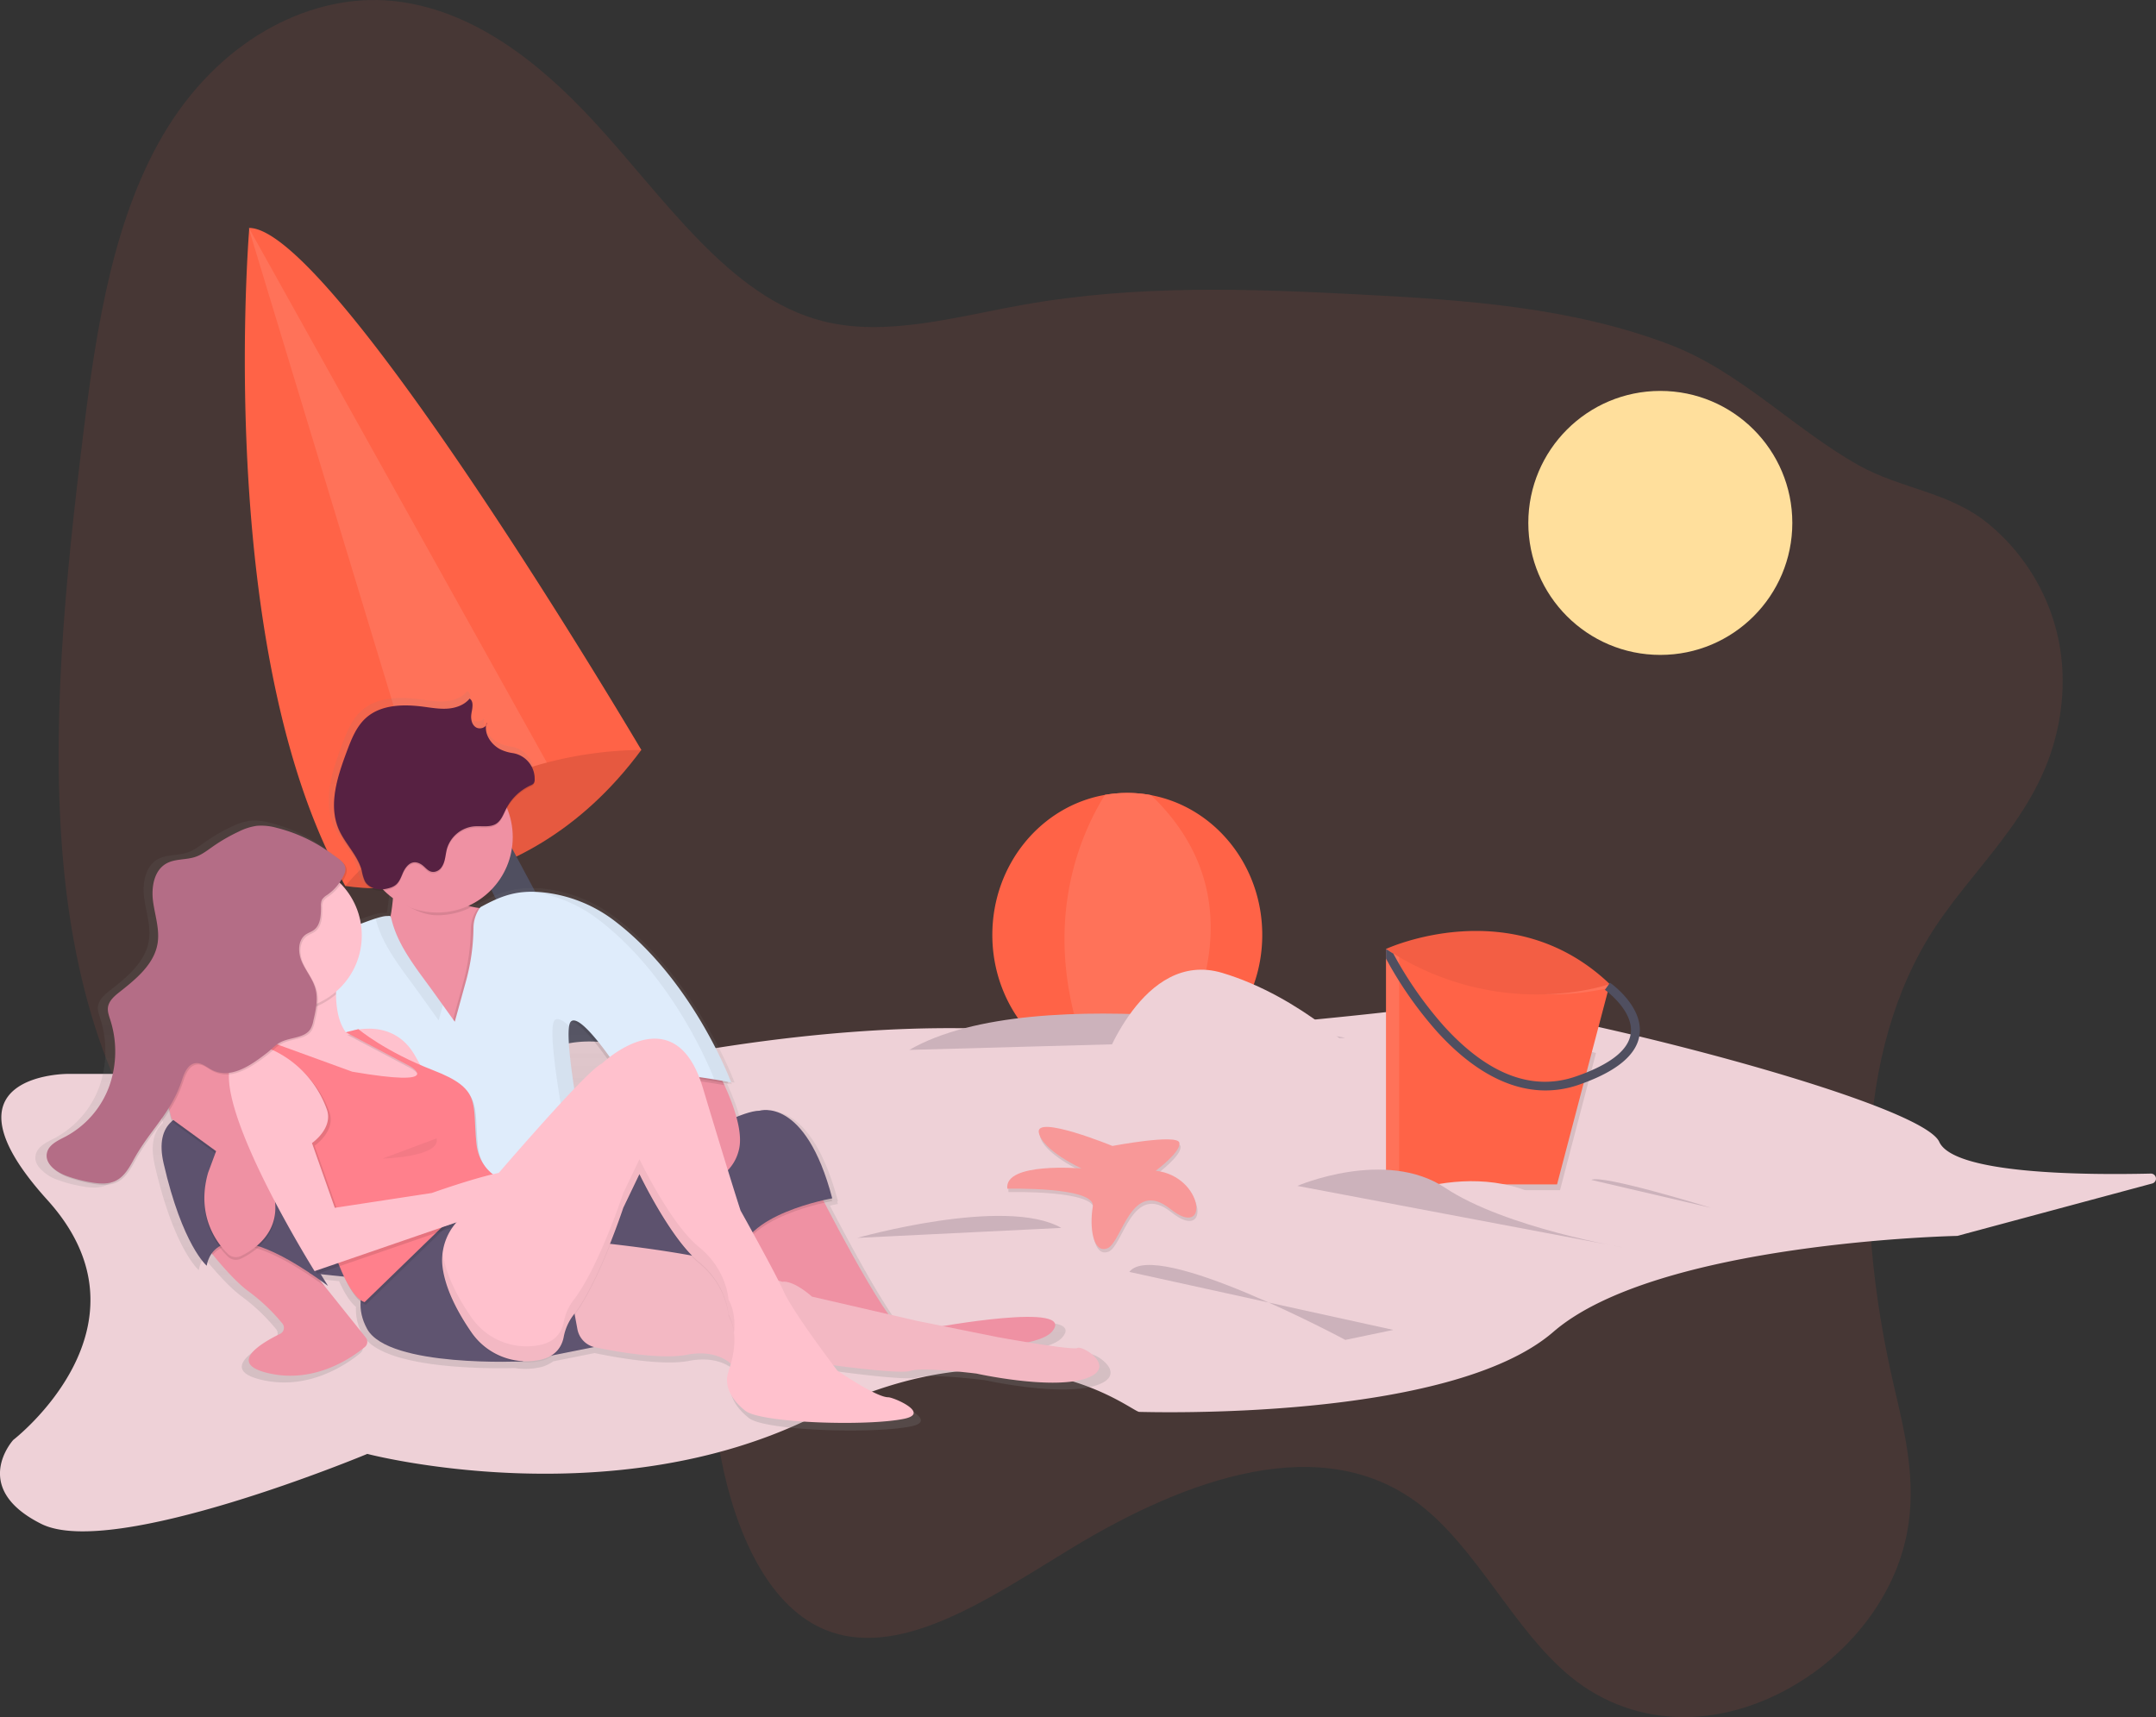 <svg id="8fae4d9c-3ffe-41c7-ae12-9d10810cbeb6" data-name="Layer 1" xmlns="http://www.w3.org/2000/svg" xmlns:xlink="http://www.w3.org/1999/xlink" width="1077.99" height="858.58" viewBox="0 0 1077.99 858.58"><rect x="0" y="0" width="1077.99" height="858.58" fill="#333333" stroke="none"/><defs><linearGradient id="6f8749ca-511d-4759-8c67-c6ca09cd723c" x1="303.23" y1="380.44" x2="303.23" y2="379.07" gradientUnits="userSpaceOnUse"><stop offset="0" stop-color="gray" stop-opacity="0.25"/><stop offset="0.54" stop-color="gray" stop-opacity="0.12"/><stop offset="1" stop-color="gray" stop-opacity="0.1"/></linearGradient><linearGradient id="694b858e-b97c-4530-94e4-ee1451c74b1d" x1="303.23" y1="379.75" x2="303.23" y2="378.38" xlink:href="#6f8749ca-511d-4759-8c67-c6ca09cd723c"/><linearGradient id="af4071b7-43dd-4316-b43e-b9c2534923d0" x1="347.52" y1="736.02" x2="347.52" y2="366.17" xlink:href="#6f8749ca-511d-4759-8c67-c6ca09cd723c"/><linearGradient id="ff04ffe4-4750-4f5d-b6ca-57aefdc18bdd" x1="355.14" y1="565.29" x2="355.14" y2="531.2" xlink:href="#6f8749ca-511d-4759-8c67-c6ca09cd723c"/><linearGradient id="7361859e-fe61-4bdf-97de-9abd060aa8b0" x1="266.1" y1="444.08" x2="266.1" y2="444.08" xlink:href="#6f8749ca-511d-4759-8c67-c6ca09cd723c"/></defs><title>beach</title><path d="M1024.8,490.29c-39.2,65.34-33,153.7-16.87,223.23,5.4,23.28,11.64,47.85,6.51,74-6.27,32-28.11,57.35-50.09,71.94-40.07,26.6-85.48,26.39-118.23-.53-28.3-23.27-46.65-64.19-75.56-86.19C722.18,736,655,759.39,596.48,795c-41.41,25.19-87,57-124.82,39.76-26.6-12.16-42.87-47.16-50.22-85.36-3.55-18.45-5.59-38.61-14.05-52.6-5-8.32-12-13.84-19.27-18.34-66.19-41.14-156.77-5-220.52-51.75-43.06-31.54-67-97.43-74.32-168.11s.19-146.48,9.38-221.14C109.2,184.4,117.88,127.57,145,84.15c28.74-45.93,73.46-66.81,112.1-63s71.92,29,100.52,59.93c35.74,38.61,67.81,88.08,114.5,100.13,31.79,8.2,66.74-2.13,100.68-8.14,56.73-10.05,112.53-8,167.94-5.13,53,2.76,106.39,6.35,155.63,25.27,34.84,13.39,61.38,41.79,93.83,60.07,21.15,11.92,45.15,13.19,64.81,29.18,24.21,19.7,44.94,56.37,34.63,103.12C1079.87,430,1045.61,455.61,1024.8,490.29Z" transform="translate(-61.01 -20.71)" fill="#ff6347" opacity="0.1"/><path d="M692.13,488.17c0,32.75-21.07,60.32-49.73,68.51a64.58,64.58,0,0,1-34.23.35c-29.29-7.74-51-35.63-51-68.86,0-35.2,24.33-64.41,56.27-70a64.64,64.64,0,0,1,23.06.12C668.13,424.16,692.13,453.22,692.13,488.17Z" transform="translate(-61.01 -20.71)" fill="#ff6347"/><path d="M642.4,556.69a64.58,64.58,0,0,1-34.23.35c-29.69-67.45-8.15-117.26,5.29-138.88a64.64,64.64,0,0,1,23.06.12C686.34,466,663.29,523.62,642.4,556.69Z" transform="translate(-61.01 -20.71)" fill="#ff6347"/><path d="M642.4,556.69a64.58,64.58,0,0,1-34.23.35c-29.69-67.45-8.15-117.26,5.29-138.88a64.64,64.64,0,0,1,23.06.12C686.34,466,663.29,523.62,642.4,556.69Z" transform="translate(-61.01 -20.71)" fill="#fff" opacity="0.1"/><path d="M233.66,463.67s86,16,148-68c0,0-52-51-88-40s-60,76-60,76Z" transform="translate(-61.01 -20.71)" fill="#ff6347"/><path d="M233.66,463.67s86,16,148-68c0,0-52-51-88-40s-60,76-60,76Z" transform="translate(-61.01 -20.71)" opacity="0.1"/><polygon points="211.66 374.96 299.65 555.96 320.65 544.96 229.66 374.96 211.66 374.96" fill="#504f60"/><path d="M381.66,395.67A195,195,0,0,0,334.44,402a204.35,204.35,0,0,0-59.92,26.7c-26.61,17.33-40.86,35-40.86,35C170.21,352.15,184.4,151,185.59,135.6h0c0-.24,0-.44,0-.58l0-.34C227.66,134.67,381.66,395.67,381.66,395.67Z" transform="translate(-61.01 -20.71)" fill="#ff6347"/><path d="M1137.13,612.46l-97.47,26.21s-150,3-202,48-203,40-207,40-60-49-162,2-224,19-224,19-127,53-163,35-14-42-14-42,74-57,17-120,10-63,10-63H287.45a95.77,95.77,0,0,0,45.21-10.87c15.06-8.05,32.78-5.48,44.64-2.09a71.38,71.38,0,0,0,31.54,1.7C505.61,530,567.36,534.7,593,538.28a143,143,0,0,0,32.23.79c32.7-2.85,100.56-8.9,137.41-13.28,10.14-1.2,17.93-2.27,22-3.12,11.4-2.38,65.22,8.11,119.66,22.14,60.16,15.49,121.09,35.31,126.34,46.86,7.24,15.92,71.05,16.65,105.76,15.84A2.52,2.52,0,0,1,1137.13,612.46Z" transform="translate(-61.01 -20.71)" fill="#eed1d7"/><path d="M757.66,685.67l-24,5s-95-51-108-34" transform="translate(-61.01 -20.71)" fill="#ccb2bb"/><path d="M733.66,539.67s-154-31-218,6" transform="translate(-61.01 -20.71)" fill="#ccb2bb"/><path d="M617.79,595.38s-38.5-15.74-36.82-6.74,21.36,18,21.36,18-38.78-3.37-37.1,10.12c0,0,44.4-1.12,42.72,9s0,23.61,7.31,20.8,11.8-35.41,31.48-19.67,16.86-16.3-7.31-19.11c0,0,12.93-9.56,11.8-14.05S617.79,595.38,617.79,595.38Z" transform="translate(-61.01 -20.71)" opacity="0.1"/><path d="M617.23,593.69s-38.5-15.74-36.82-6.74,21.36,18,21.36,18-38.78-3.37-37.1,10.12c0,0,44.4-1.12,42.72,9s0,23.61,7.31,20.8,11.8-35.41,31.48-19.67,16.86-16.3-7.31-19.11c0,0,12.93-9.56,11.8-14.05S617.23,593.69,617.23,593.69Z" transform="translate(-61.01 -20.71)" fill="#f89898"/><path d="M916.66,624.67s-55-17-60-14" transform="translate(-61.01 -20.71)" fill="#ccb2bb"/><path d="M489.66,639.67s74-21,102-5" transform="translate(-61.01 -20.71)" fill="#ccb2bb"/><path d="M612.16,554.17s20-59,60-47,70,43,70,43l-130,10Z" transform="translate(-61.01 -20.71)" fill="#eed1d7"/><path d="M177.16,620.17s31,13,83,8,93,26,93,26" transform="translate(-61.01 -20.71)" fill="#ccb2bb"/><path d="M334.44,402a204.35,204.35,0,0,0-59.92,26.7h0L185.59,135.6h0l-.43-1.42.47.84Z" transform="translate(-61.01 -20.71)" fill="#fff" opacity="0.1"/><path d="M754,495.2S816.88,466,865.86,512.74c0,0-30.71,34.36-43.86,28.51s-52.64-16.08-57-27.05A80.7,80.7,0,0,0,754,495.2Z" transform="translate(-61.01 -20.71)" fill="#ff6347"/><path d="M754,495.2S816.88,466,865.86,512.74c0,0-30.71,34.36-43.86,28.51s-52.64-16.08-57-27.05A80.7,80.7,0,0,0,754,495.2Z" transform="translate(-61.01 -20.71)" opacity="0.05"/><path d="M859,547.21l-3.34,12.71-1.37,5.21L841,615.83H755.47V533.3c7.41-.88,13.11-1.66,16.08-2.28C779.89,529.28,819.23,537,859,547.21Z" transform="translate(-61.01 -20.71)" opacity="0.1"/><path d="M865.86,512.74l-1,3.92L854.23,557l-1.37,5.21L839.54,612.9H754V495.2q1.84,1.21,3.67,2.32h0c52.77,32.34,102.68,17.06,107.76,15.37Z" transform="translate(-61.01 -20.71)" fill="#ff6347"/><g opacity="0.1"><path d="M865.34,514.72l.52-2-.42.15c-2.39.79-14.72,4.6-32.6,5A131.1,131.1,0,0,0,865.34,514.72Z" transform="translate(-61.01 -20.71)" fill="#fff"/><path d="M757.68,497.52h0q-1.83-1.11-3.67-2.32V612.9h6.58V499.26C759.62,498.69,758.65,498.12,757.68,497.52Z" transform="translate(-61.01 -20.71)" fill="#fff"/></g><path d="M880.77,538.16c-1.37,9.63-10.75,17.71-27.91,24.05q-1.16.44-2.37.86a50.65,50.65,0,0,1-16.71,2.87c-18.11,0-36.52-9.89-54.09-29.23A192.43,192.43,0,0,1,754,500V495.2q1.84,1.21,3.67,2.32h0A191,191,0,0,0,783,533.81c22,24.22,44.24,32.67,66,25.11,1.81-.63,3.53-1.27,5.17-1.93,13.68-5.51,21.14-12,22.2-19.45,1.33-9.35-8-18-11.59-20.89-.8-.65-1.3-1-1.33-1l1.94-2.74.59-.84C866.72,512.53,882.76,524.05,880.77,538.16Z" transform="translate(-61.01 -20.71)" fill="#504f60"/><circle cx="830.15" cy="261.46" r="66" fill="#ffdf9c"/><g opacity="0.05"><path d="M303.07,380.44a2.35,2.35,0,0,0,.33-1.37A8.57,8.57,0,0,0,303.07,380.44Z" transform="translate(-61.01 -20.71)" fill="url(#6f8749ca-511d-4759-8c67-c6ca09cd723c)"/></g><g opacity="0.05"><path d="M303.07,379.75a2.35,2.35,0,0,0,.33-1.37A8.57,8.57,0,0,0,303.07,379.75Z" transform="translate(-61.01 -20.71)" fill="url(#694b858e-b97c-4530-94e4-ee1451c74b1d)"/></g><path d="M605.17,697.76c-1.56.78-14.37-1.09-25.19-2.86,5.83-1.33,10.1-3.1,12.11-5.41,11.63-13.37-39.6-5.63-55.8-2.9l-13-2.61-14.6-3.37c-10.07-14.15-25.33-42.85-32.72-57.08,2.45-.55,4-.82,4-.82-.12-.45-.24-.88-.36-1.31l.36-.06c-13.77-52.32-37.17-44.75-37.17-44.75-2.8,0-6.91,1.21-11.77,3.19a111.44,111.44,0,0,0-6.08-16.22l-.57-1.23,2.59.49s-.13-.36-.4-1l.24,0,.57.11.12,0,.23,0,.6.12s-18.9-51.29-59.08-82.15a72.69,72.69,0,0,0-36.75-14.89c-.71-.07-1.4-.13-2.09-.18l-.62,0-1.54-.07-1.08,0h0c-9.12-.13-15.77,2.12-23.45,6-1.4.69-2.83,1.43-4.31,2.24a31.21,31.21,0,0,1-3.42-.61q-.92-.22-1.8-.51a38.56,38.56,0,0,0,19.71-49.81,26.28,26.28,0,0,1,11.93-10.95,3.85,3.85,0,0,0,1.64-1.09,3.59,3.59,0,0,0,.46-2.06V408c0-.13,0-.26,0-.39s0-.16,0-.24v-.06A13.28,13.28,0,0,0,316.46,394a21.07,21.07,0,0,1-5.52-1.59c-4.27-1.94-7.76-6.27-8-10.76a8.76,8.76,0,0,1,.11-1.2l-.1.15c0-.28.06-.56.1-.84a4,4,0,0,1-5.44,1,6.24,6.24,0,0,1-2.15-4.93,11.4,11.4,0,0,1,.16-1.54,21.84,21.84,0,0,0,.52-4.31c.07-1.53-.22-2.93-1.46-3.74-2.63,3.24-6.89,4.78-11,5.11s-8.32-.4-12.45-.95C261,369,249.51,369.15,241.82,376c-5,4.45-7.53,11-9.87,17.26-3.31,8.86-6.62,18.48-6.52,27.72a30.7,30.7,0,0,0,2.41,12.59c3.22,7.42,9.76,13.28,11.76,21.12a22.38,22.38,0,0,0,1.57,5.35c1.81,3.31,6,4.64,9.81,4.13a38.75,38.75,0,0,0,4.6,3.91c0,.43-.07.87-.11,1.3-.26,2.71-.62,5.39-1.12,8-.31-.44-.73-.2-2-.2l-.43,0h-.11l-.5.06h0l-.54.09-.12,0-.63.13h0l-.69.17-.09,0-.77.21h0l-.84.24h0c-2.4.72-5.32,1.77-8.4,3A37.74,37.74,0,0,0,229,460.84a20.6,20.6,0,0,0,2.59-4.79c1-2.8,0-4.73-1.84-6.39a38.22,38.22,0,0,0-5.43-4.21,79.73,79.73,0,0,0-28.19-13.31,29,29,0,0,0-10.07-1.05,29.55,29.55,0,0,0-9.16,2.93,87.69,87.69,0,0,0-13.24,7.65c-2.81,2-5.57,4.14-8.81,5.26-4.87,1.69-10.5.9-15,3.44-6.28,3.55-7.69,12.07-6.76,19.23s3.47,14.29,2.34,21.42c-1.69,10.67-10.94,18.25-19.44,24.91-2.68,2.1-5.55,4.56-6,7.94-.26,2.11.52,4.19,1.17,6.22a52.86,52.86,0,0,1-.53,34.06,47.6,47.6,0,0,1-22.23,25.61c-3.91,2-8.65,4.13-9.56,8.44-.62,2.9.75,5.46,3,7.51a20.55,20.55,0,0,0,7.72,4.84A69.48,69.48,0,0,0,102.78,614c4,.63,8.21.87,11.83-.87,4.21-2,6.78-6.32,9-10.43,5.69-10.5,12.23-17.49,17.63-25.94.71,3.09,1.29,5.24,1.32,5.36-4.48,4-6.58,10.68-4.13,21.36,9.64,42,22,52.32,22,52.32a14.6,14.6,0,0,1,2.55-6.29l.55.66h0c5.88,7.14,12.63,14.57,18.24,18.7a95.9,95.9,0,0,1,17.31,16.45,3.45,3.45,0,0,1-1.18,5.27c-8.83,4.3-28.13,15.34-5.11,20.27s41.8-8.12,48.39-13.57a3.46,3.46,0,0,0,.5-4.83l-21-26.2L218.17,663c1.39,1,2.8,2,4.26,3.08l-3.74-6,11.84,1.23c.34.72.69,1.43,1,2.11,2.36,4.85,4.86,8.63,7.46,10.74a25.43,25.43,0,0,0,3.36,13.93c9.45,17.13,61.48,17,76.06,16.65a34,34,0,0,0,4.1.4,34.31,34.31,0,0,0,6.79-.45l.48-.08a17.49,17.49,0,0,0,7.84-3.22l20.71-4.14.47.11c11.69,2.41,33.93,6.26,46.7,3.81,12.24-2.35,19.33,1.73,22.59,4.55a38,38,0,0,1-1.25,3.71h.18c-.81,1.8-3.83,10.5,8.43,20.31,8,6.4,62.54,8.07,81.23,4.13,13.46-2.84-5.67-11-8.26-11-5.87,0-24.09-12.36-26-13.65l-2-2.68c12.67,1.69,35,4.37,39.37,2.9,6.2-2.07,33.73,1.38,33.73,1.38s37.17,8.26,55.07,2.75S607.93,696.39,605.17,697.76Z" transform="translate(-61.01 -20.71)" fill="url(#af4071b7-43dd-4316-b43e-b9c2534923d0)"/><g opacity="0.05"><path d="M362.17,552.52c-2.17.93-7.33,5.79-14,12.77-2.13-14-3.5-26.64-2.61-31.89a4.73,4.73,0,0,1,.79-2.19c4-.27,12.18,9.77,18.71,18.86C363.22,551.51,362.17,552.52,362.17,552.52Z" transform="translate(-61.01 -20.71)" fill="url(#ff04ffe4-4750-4f5d-b6ca-57aefdc18bdd)"/></g><g opacity="0.05"><polygon points="266.1 444.08 266.1 444.08 266.1 444.08 266.1 444.08" fill="url(#7361859e-fe61-4bdf-97de-9abd060aa8b0)"/></g><path d="M469,613.82s35,69.42,43.81,72.12,14.83-1.35,14.83-1.35,72.79-13.48,59.31,2-131.43,6.07-131.43,6.07L425.9,626Z" transform="translate(-61.01 -20.71)" fill="#ef91a3"/><path d="M368.61,615.17s56.62-37.74,72.12-37.74c0,0,22.92-7.41,36.4,43.81,0,0-46.51,8.09-45.83,30.33l-8.76-18.87-37.74,41.79-45.83-31Z" transform="translate(-61.01 -20.71)" opacity="0.1"/><path d="M368.61,613.82s56.62-37.74,72.12-37.74c0,0,22.92-7.41,36.4,43.81,0,0-46.51,8.09-45.83,30.33l-8.76-18.87-37.74,41.79-45.83-31Z" transform="translate(-61.01 -20.71)" fill="#5d526e"/><path d="M430.61,594.95c-3.37,16.18-20.89,18.87-20.89,18.87l-24.94-15.5s-3.52-23.22-6.49-37.37c-1.14-5.44-2.2-9.54-2.95-10.48-2.7-3.37,39.77-2.7,39.77-2.7a167,167,0,0,1,8.13,15.55C427.86,573.43,432.41,586.31,430.61,594.95Z" transform="translate(-61.01 -20.71)" fill="#ef91a3"/><path d="M322.77,473l-14.15,67.4-34.37-8.76S242.57,506.65,252,491.15c3.09-5.07,4.66-12.44,5.38-20.07,1.48-15.71-.66-32.51-.66-32.51s37.74-10.11,30.33,17.52c-3,11.35,2.43,16.22,9.95,18C307.79,476.7,322.77,473,322.77,473Z" transform="translate(-61.01 -20.71)" fill="#ef91a3"/><path d="M297,474.12a37.51,37.51,0,0,1-17.36,4.23c-8.32,0-16.34-5.21-22.58-9.77a154,154,0,0,0-.34-30s37.74-10.11,30.33,17.52C284,467.45,289.48,472.32,297,474.12Z" transform="translate(-61.01 -20.71)" opacity="0.1"/><circle cx="218.63" cy="418.54" r="37.74" fill="#ef91a3"/><path d="M276.81,518l10.24,14.28,5.82-21.11a105.06,105.06,0,0,0,3.53-25.88A17.78,17.78,0,0,1,299.86,475c10.5-5.73,18.3-8.75,31.54-7.39a71.18,71.18,0,0,1,36,14.58c39.34,30.22,57.84,80.43,57.84,80.43S371.3,551.81,374,563.94c0,0-23.59-37.74-29-31.68s11.46,86.27,11.46,86.27l-110.54,8.09-29-76.84,1.35-57.29s28.65-13.14,34.71-13.14c2.12,0,1.8-.74,2.7,2.7C259.17,495.29,268.84,506.87,276.81,518Z" transform="translate(-61.01 -20.71)" opacity="0.1"/><path d="M423.24,563.32c-9.38-1.69-35.93-6-44.95-2.37-1.14-5.44-2.2-9.54-2.95-10.48-2.7-3.37,39.77-2.7,39.77-2.7A167,167,0,0,1,423.24,563.32Z" transform="translate(-61.01 -20.71)" opacity="0.1"/><path d="M278.16,517.31l10.24,14.28,5.82-21.11a105.06,105.06,0,0,0,3.53-25.88,17.78,17.78,0,0,1,3.45-10.29c10.5-5.73,18.3-8.75,31.54-7.39a71.18,71.18,0,0,1,36,14.58c39.34,30.22,57.84,80.43,57.84,80.43s-53.92-10.78-51.22,1.35c0,0-23.59-37.74-29-31.68s11.46,86.27,11.46,86.27L247.28,626l-29-76.84,1.35-57.29s28.65-13.14,34.71-13.14c2.12,0,1.8-.74,2.7,2.7C260.52,494.62,270.19,506.2,278.16,517.31Z" transform="translate(-61.01 -20.71)" fill="#dfecfb"/><path d="M253.43,465.92c-3.79.68-8.2-.6-10-4a21.91,21.91,0,0,1-1.54-5.24c-2-7.68-8.36-13.41-11.51-20.68-5.31-12.25-.65-26.29,4-38.8,2.3-6.14,4.77-12.54,9.67-16.9,7.53-6.7,18.77-6.86,28.76-5.54,4,.53,8.12,1.25,12.19.93s8.24-1.83,10.82-5c2.17,1.41,1.37,4.67.92,7.21s-.08,5.46,2,7,5.82.27,5.65-2.27c-1.82,5.4,2.2,11.37,7.39,13.72a20.63,20.63,0,0,0,5.41,1.56A13,13,0,0,1,328.26,411v.06a3.52,3.52,0,0,1-.45,2,3.77,3.77,0,0,1-1.6,1.06,25.71,25.71,0,0,0-12.15,11.6c-1.4,2.73-2.45,5.89-5,7.56-3.17,2-7.31,1-11.07,1.32a15.71,15.71,0,0,0-13.56,11.13c-.87,3.12-.76,6.52-2.71,9.3a5.3,5.3,0,0,1-3.69,2.32c-2.92.32-4.27-2.31-6.36-3.66-4.93-3.18-8.07,1-9.63,5C260.3,463,259.11,464.91,253.43,465.92Z" transform="translate(-61.01 -20.71)" opacity="0.1"/><path d="M253.43,465.24c-3.79.68-8.2-.6-10-4a21.91,21.91,0,0,1-1.54-5.24c-2-7.68-8.36-13.41-11.51-20.68-5.31-12.25-.65-26.29,4-38.8,2.3-6.14,4.77-12.54,9.67-16.9,7.53-6.7,18.77-6.86,28.76-5.54,4,.53,8.12,1.25,12.19.93s8.24-1.83,10.82-5c2.17,1.41,1.37,4.67.92,7.21s-.08,5.46,2,7,5.82.27,5.65-2.27c-1.82,5.4,2.2,11.37,7.39,13.72a20.63,20.63,0,0,0,5.41,1.56,13,13,0,0,1,11.15,13.06v.06a3.52,3.52,0,0,1-.45,2,3.77,3.77,0,0,1-1.6,1.06,25.71,25.71,0,0,0-12.15,11.6c-1.4,2.73-2.45,5.89-5,7.56-3.17,2-7.31,1-11.07,1.32a15.71,15.71,0,0,0-13.56,11.13c-.87,3.12-.76,6.52-2.71,9.3a5.3,5.3,0,0,1-3.69,2.32c-2.92.32-4.27-2.31-6.36-3.66-4.93-3.18-8.07,1-9.63,5C260.3,462.36,259.11,464.23,253.43,465.24Z" transform="translate(-61.01 -20.71)" fill="#572142"/><g opacity="0.05"><path d="M360.64,480.81c36.39,27.95,54.95,73,57.53,79.61,5,.82,8.4,1.5,8.4,1.5s-18.5-50.22-57.84-80.43a71.18,71.18,0,0,0-36-14.58c-1.84-.19-3.56-.28-5.21-.31A71.55,71.55,0,0,1,360.64,480.81Z" transform="translate(-61.01 -20.71)"/><path d="M249,480.7c3.46,13.24,13.13,24.82,21.11,35.94l10.24,14.28,2.11-7.66-4.26-5.94c-8-11.12-17.65-22.7-21.11-35.94-.9-3.43-.57-2.7-2.7-2.7a22.38,22.38,0,0,0-5.59,1.26Z" transform="translate(-61.01 -20.71)"/><path d="M371.76,557.74c2.19,3.29,3.59,5.53,3.59,5.53-1.18-5.29,8.42-6.22,19.62-5.59C386.18,556.75,377.06,556.34,371.76,557.74Z" transform="translate(-61.01 -20.71)"/><path d="M345.57,533.76c-3.19-3-5.87-4.45-7.3-2.85-5.39,6.07,11.46,86.27,11.46,86.27l-102.91,7.53.46,1.23,110.54-8.09S343.15,548,345.57,533.76Z" transform="translate(-61.01 -20.71)"/></g><path d="M243.44,694.22c-6.45,5.34-24.76,18.13-47.38,13.28s-3.63-15.64,5-19.85a3.38,3.38,0,0,0,1.15-5.16,93.9,93.9,0,0,0-16.94-16.1c-5.49-4-12.11-11.32-17.86-18.31h0c-3-3.66-5.8-7.23-8.07-10.23a3.38,3.38,0,0,1,3.59-5.3l44.19,12a3.37,3.37,0,0,1,1.75,1.15l14.52,18.15,20.52,25.65A3.39,3.39,0,0,1,243.44,694.22Z" transform="translate(-61.01 -20.71)" fill="#ef91a3"/><path d="M223.4,663.84c-36.87-26.89-50.79-22.09-56-15.76-3-3.66-5.8-7.23-8.07-10.23a3.38,3.38,0,0,1,3.59-5.3l44.19,12a3.37,3.37,0,0,1,1.75,1.15Z" transform="translate(-61.01 -20.71)" opacity="0.1"/><path d="M192.69,580.79s-59.31-19.55-49.88,21.57,21.57,51.22,21.57,51.22,3.37-32.35,60.66,10.11l-20.22-32.35,23.59-29.66Z" transform="translate(-61.01 -20.71)" fill="#5d526e"/><path d="M178.54,543.72s-5.39,28.31,14.15,62.68c15.49,27.25-2.9,39.67-11.18,43.65a5.84,5.84,0,0,1-6.64-1.11c-5.46-5.4-15.93-19.1-9.81-40.52l4-10.78-22.24-16.18s-6-22.32-3.35-27.34,24.24-18.5,24.24-18.5Z" transform="translate(-61.01 -20.71)" opacity="0.1"/><path d="M178.54,542.38s-5.39,28.31,14.15,62.68c15.49,27.25-2.9,39.67-11.18,43.65a5.84,5.84,0,0,1-6.64-1.11c-5.46-5.4-15.93-19.1-9.81-40.52l4-10.78-22.24-16.18s-6-22.32-3.35-27.34,24.24-18.5,24.24-18.5Z" transform="translate(-61.01 -20.71)" fill="#ef91a3"/><path d="M227.74,488.46S179.21,516.09,159,534.29s-16.18,24.26-16.18,24.26,19.55-36.4,36.4-4.72c0,0,47.18-34.37,60-19.55S227.74,488.46,227.74,488.46Z" transform="translate(-61.01 -20.71)" fill="#dfecfb"/><polygon points="148.53 626.81 188.97 618.72 184.26 639.61 154.95 636.56 148.53 626.81" fill="#5d526e"/><path d="M279.64,558.55l-1.35,14.83-48.53-8.09-14.83-9.44-22.24-8.09a38.71,38.71,0,0,0,1.18-22.54,34.21,34.21,0,0,0-3.88-9.14c-9.44-15.5,39.77-8.76,39.77-8.76a65.07,65.07,0,0,0-.74,10.56c.1,11.26,3.29,27.14,21,24.49l14.83,8.76Z" transform="translate(-61.01 -20.71)" fill="#ffc1cd"/><path d="M231.78,537.66s24.94-10.78,37.07,11.46S286.38,570,286.38,570l-24.26-15.5Z" transform="translate(-61.01 -20.71)" fill="#ffc1cd"/><path d="M252.68,650.22s-18.87,15.5-8.09,35,78.18,16.18,78.18,16.18-42.79-16.08-32.18-70C290.6,631.39,260.09,640.11,252.68,650.22Z" transform="translate(-61.01 -20.71)" fill="#5f5470"/><path d="M342.32,673.13l-6.74,25.61L359.17,694s-10.11-21.57-8.76-27.63S342.32,673.13,342.32,673.13Z" transform="translate(-61.01 -20.71)" fill="#5f5470"/><path d="M361.19,642.13s61.33,6.07,78.18,15.5l12.81,4s4.72-1.35,14.83,7.41l52.57,12.13L560,689.31s37.07,6.74,39.77,5.39,20.89,10.11,3.37,15.5-53.92-2.7-53.92-2.7-27-3.37-33-1.35-47.18-4-47.18-4l-40.44,2.7s-6.74-10.11-24.26-6.74c-12.51,2.4-34.28-1.37-45.72-3.73a11.38,11.38,0,0,1-8.9-9.06l-4-21.59Z" transform="translate(-61.01 -20.71)" fill="#ffc1cd"/><path d="M361.19,642.13s61.33,6.07,78.18,15.5l12.81,4s4.72-1.35,14.83,7.41l52.57,12.13L560,689.31s37.07,6.74,39.77,5.39,20.89,10.11,3.37,15.5-53.92-2.7-53.92-2.7-27-3.37-33-1.35-47.18-4-47.18-4l-40.44,2.7s-6.74-10.11-24.26-6.74c-12.51,2.4-34.28-1.37-45.72-3.73a11.38,11.38,0,0,1-8.9-9.06l-4-21.59Z" transform="translate(-61.01 -20.71)" opacity="0.05"/><path d="M229,517.89a37.14,37.14,0,0,1-35.15,7.34,34.21,34.21,0,0,0-3.88-9.14c-9.44-15.5,39.77-8.76,39.77-8.76A65.07,65.07,0,0,0,229,517.89Z" transform="translate(-61.01 -20.71)" opacity="0.1"/><circle cx="143.82" cy="467.74" r="37.07" fill="#ffc1cd"/><path d="M189.32,543s28.31,15.5,29.66,25.61-4,22.24-4,22.24,12.81,76.84,29,82.23l43.14-41.79,36.4-16.18s-21.57-1.35-23.59-21.57,2.7-27-21.57-36.4-37.41-20.56-37.41-20.56l-6.27,1.58,32.21,17s18.2,10.78-29,2.7L193.36,541.7Z" transform="translate(-61.01 -20.71)" opacity="0.1"/><path d="M188.65,541.7S217,557.2,218.3,567.31s-4,22.24-4,22.24,12.81,76.84,29,82.23L286.38,630l36.4-16.18s-21.57-1.35-23.59-21.57,2.7-27-21.57-36.4-37.41-20.56-37.41-20.56l-6.27,1.58,32.21,17s18.2,10.78-29,2.7l-44.48-16.18Z" transform="translate(-61.01 -20.71)" fill="#ff808c"/><path d="M198.76,547.09S171.12,537,177.86,569.34s41.79,88.29,41.79,88.29l82.23-28.31s25.61-19.55,18.87-21.57-42.46,10.78-42.46,10.78L229.76,626,218.3,593.6s10.78-7.41,7.41-16.85l-.1-.28a52.13,52.13,0,0,0-25.78-28.83Z" transform="translate(-61.01 -20.71)" opacity="0.1"/><path d="M197.41,545.75S169.77,535.64,176.51,568s41.79,88.29,41.79,88.29L300.53,628s25.61-19.55,18.87-21.57-42.46,10.78-42.46,10.78l-48.53,7.41L217,592.25s10.78-7.41,7.41-16.85l-.1-.28a52.13,52.13,0,0,0-25.78-28.83Z" transform="translate(-61.01 -20.71)" fill="#ffc1cd"/><path d="M200,435.29a28.44,28.44,0,0,0-9.86-1,28.93,28.93,0,0,0-9,2.86,85.86,85.86,0,0,0-13,7.49c-2.75,1.93-5.45,4.05-8.63,5.15-4.76,1.65-10.28.88-14.67,3.37-6.15,3.48-7.53,11.82-6.62,18.82s3.39,14,2.29,21c-1.65,10.45-10.71,17.87-19,24.39-2.62,2.05-5.43,4.47-5.84,7.77-.25,2.07.51,4.11,1.14,6.09a51.75,51.75,0,0,1-.52,33.35,46.61,46.61,0,0,1-21.77,25.07c-3.83,2-8.47,4-9.36,8.26-1.14,5.36,4.63,9.51,9.77,11.41a68,68,0,0,0,12.94,3.38c3.88.61,8,.85,11.58-.85,4.12-2,6.64-6.19,8.82-10.21,8.49-15.66,18.9-23.34,24.39-40.28,1.18-3.65,3.07-8,6.9-8.37,2.39-.23,4.55,1.28,6.59,2.56,9.81,6.18,20.11-.75,29.24-7.89,2.11-1.65,3.92-3.73,6.27-5,5-2.74,12.27-2,15.27-6.8a13.47,13.47,0,0,0,1.43-4.09c1.23-5.27,2.45-10.8,1-16-1.31-4.83-4.73-8.79-6.75-13.38s-2.13-10.85,2-13.69c1.24-.85,2.72-1.29,3.94-2.18,3.54-2.57,3.62-7.7,3.6-12.07a6.43,6.43,0,0,1,.54-3.16,7.58,7.58,0,0,1,2.49-2.29A24.53,24.53,0,0,0,234,458c1.79-4.82-2.79-7-6.44-9.7A78.06,78.06,0,0,0,200,435.29Z" transform="translate(-61.01 -20.71)" opacity="0.1"/><path d="M199.31,434.62a28.44,28.44,0,0,0-9.86-1,28.93,28.93,0,0,0-9,2.86,85.86,85.86,0,0,0-13,7.49c-2.75,1.93-5.45,4.05-8.63,5.15-4.76,1.65-10.28.88-14.67,3.37-6.15,3.48-7.53,11.82-6.62,18.82s3.39,14,2.29,21c-1.65,10.45-10.71,17.87-19,24.39-2.62,2.05-5.43,4.47-5.84,7.77-.25,2.07.51,4.11,1.14,6.09a51.75,51.75,0,0,1-.52,33.35,46.61,46.61,0,0,1-21.77,25.07c-3.83,2-8.47,4-9.36,8.26-1.14,5.36,4.63,9.51,9.77,11.41A68,68,0,0,0,107.22,612c3.88.61,8,.85,11.58-.85,4.12-2,6.64-6.19,8.82-10.21,8.49-15.66,18.9-23.34,24.39-40.28,1.18-3.65,3.07-8,6.9-8.37,2.39-.23,4.55,1.28,6.59,2.56,9.81,6.18,20.11-.75,29.24-7.89,2.11-1.65,3.92-3.73,6.27-5,5-2.74,12.27-2,15.27-6.8A13.47,13.47,0,0,0,217.7,531c1.23-5.27,2.45-10.8,1-16-1.31-4.83-4.73-8.79-6.75-13.38s-2.13-10.85,2-13.69c1.24-.85,2.72-1.29,3.94-2.18,3.54-2.57,3.62-7.7,3.6-12.07a6.43,6.43,0,0,1,.54-3.16,7.58,7.58,0,0,1,2.49-2.29,24.53,24.53,0,0,0,8.81-10.88c1.79-4.82-2.79-7-6.44-9.7A78.06,78.06,0,0,0,199.31,434.62Z" transform="translate(-61.01 -20.71)" fill="#b46d86"/><path d="M513.18,730.09c-18.3,3.86-71.69,2.22-79.53-4-12-9.6-9-18.12-8.25-19.88h-.18s6.74-16.18,0-28.31c0,0-.67-14.83-14.83-26.29s-29.66-43.81-29.66-43.81l-8.09,16.85s-12.16,37-24.77,53.42a26.19,26.19,0,0,0-5,11.11c-.84,4.46-3.72,10.07-12.68,11.63l-.47.08a33.42,33.42,0,0,1-33-14c-6-8.69-12.87-20.74-14.41-32.48a28.56,28.56,0,0,1,6.61-22.16l.07-.09c14.52-17.15,64.85-76.16,72.91-79.61,0,0,36.4-35,50.55,12.13S431.29,626,431.29,626s16.92,30.23,21.57,40.44c4.8,10.55,24.76,36.88,26.79,39.54,1.85,1.27,19.69,13.37,25.44,13.37C507.63,719.3,526.36,727.3,513.18,730.09Z" transform="translate(-61.01 -20.71)" fill="#ffc1cd"/><g opacity="0.05"><path d="M428,687.35c.57-5.24.26-11.48-2.76-16.91,0,0-.67-14.83-14.83-26.29s-29.66-43.81-29.66-43.81l-8.09,16.85s-12.16,37-24.77,53.42a26.19,26.19,0,0,0-5,11.11c-.84,4.46-3.72,10.07-12.68,11.63l-.47.08a33.42,33.42,0,0,1-33-14c-6-8.59-12.71-20.47-14.35-32.09a28,28,0,0,0-.06,7.7c1.55,11.74,8.38,23.8,14.41,32.48a33.42,33.42,0,0,0,33,14l.47-.08c9-1.56,11.84-7.17,12.68-11.63a26.19,26.19,0,0,1,5-11.11c12.61-16.43,24.77-53.42,24.77-53.42l8.09-16.85s15.5,32.35,29.66,43.81,14.83,26.29,14.83,26.29A24.08,24.08,0,0,1,428,687.35Z" transform="translate(-61.01 -20.71)"/></g><path d="M252.34,600s29-.67,27-10.11" transform="translate(-61.01 -20.71)" opacity="0.05"/><path d="M727.66,633.67s45-31,89-20,11,49,11,49Z" transform="translate(-61.01 -20.71)" fill="#eed1d7"/><path d="M709.66,613.67s44-19,74,1,90,30,90,30" transform="translate(-61.01 -20.71)" fill="#ccb2bb"/></svg>